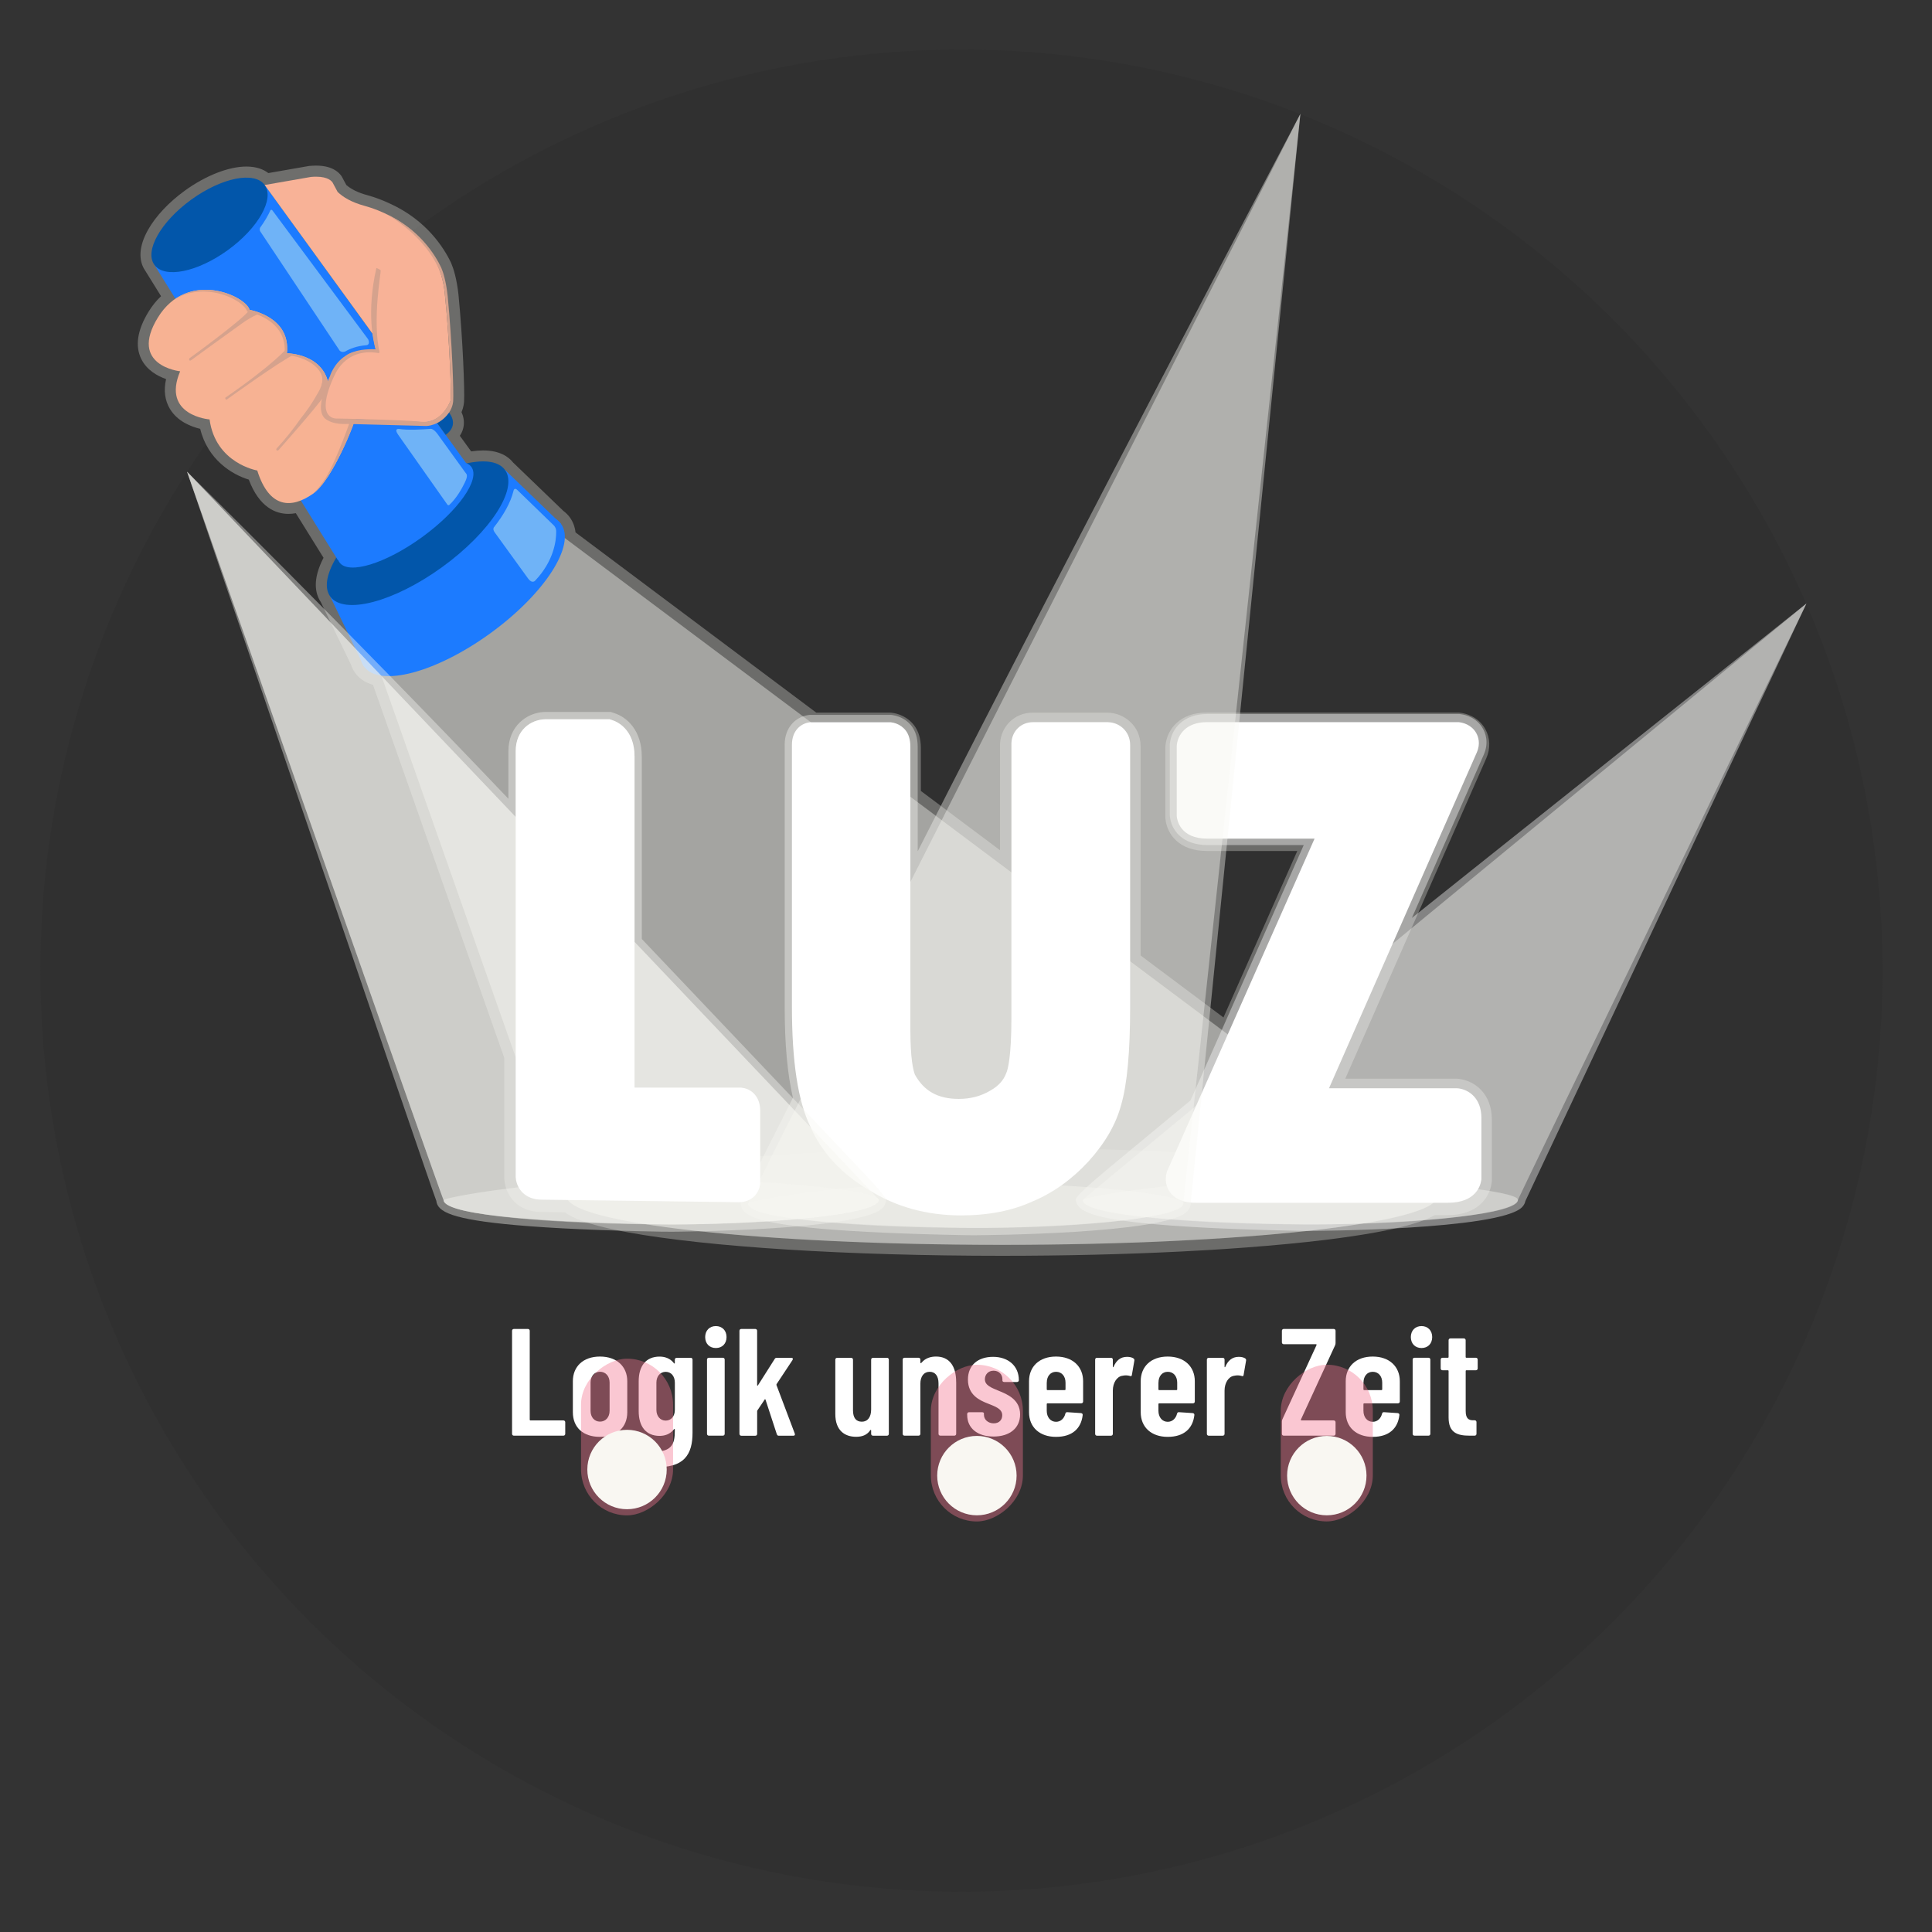 <?xml version="1.0" encoding="UTF-8"?>
<svg id="interactive" xmlns="http://www.w3.org/2000/svg" viewBox="0 0 530 530">
  <rect x="0" y="0" width="530" height="530" fill="#333333" stroke="none"/>
  <defs>
    <style>
      .cls-1, .cls-2 {
        fill: #fff;
      }

      .cls-3 {
        fill: #6fb3f7;
      }

      .cls-2, .cls-4, .cls-5 {
        opacity: .4;
      }

      .cls-6 {
        fill: #1c7bff;
      }

      .cls-7 {
        fill: #0256aa;
      }

      .cls-8 {
        fill: #303030;
      }

      .cls-4 {
        fill: #f4738f;
      }

      .cls-9 {
        opacity: .3;
      }

      .cls-10, .cls-11, .cls-5 {
        fill: #f9f7f2;
      }

      .cls-12 {
        fill: #f7b293;
      }

      .cls-11 {
        opacity: .2;
      }

      .cls-13 {
        fill: #f8b297;
      }

      .cls-14 {
        fill: #ea8e75;
      }

      .cls-15 {
        fill: #d5a28d;
      }
    </style>
  </defs>
  <circle class="cls-8" cx="263.75" cy="266.27" r="252.68"/>
  <g id="reallogo">
    <g class="cls-9">
      <path class="cls-10" d="m138.35,323.46l.03.32c.36,4.19,3.66,8.69,10.02,8.7l6.54.08c1.92,1.45,5.94,3.31,15.8,5.22.49.09.99.19,1.49.28,22.04,4.03,60.41,6.44,102.64,6.44,17.17,0,33.76-.4,49.28-1.18,2.65-.13,5.26-.28,7.8-.43,3.36-.2,6.68-.43,9.89-.67,7.96-.6,15.29-1.3,21.76-2.09,5.21-.64,9.89-1.33,13.9-2.07.51-.09,1.01-.19,1.5-.28,6.96-1.35,11.75-2.8,14.58-4.43h3.53c7.94,0,11.44-4.5,12.06-8.7l.08-.55v-17.06c-.02-6.92-4.57-10.55-9.06-11.08l-.43-.05h-30.71l38.68-87.89c1.18-2.68,1.08-5.6-.27-8.01-2.01-3.58-5.65-4.32-6.71-4.46l-.49-.07h-69.34c-7.15,0-10.78,4.53-11.2,9.01l-.04.36v19.48l.04.38c.41,4.03,3.63,8.74,11.36,8.74h24.8l-20.25,45.67-22.73-17.01v-57.36c0-5.73-4.6-9.2-9.07-9.25h-20.58c-4.83,0-8.66,3.66-8.92,8.53v.19s0,29.01,0,29.01l-21.71-16.25v-11.72c0-1.36-.17-2.59-.5-3.61-1.21-3.98-4.72-5.77-7.36-6.1l-.46-.06h-20.38l-66.04-49.44c-.18-1.55-.7-2.93-1.55-4.11-.49-.67-1.09-1.27-1.8-1.8l-13.75-13.24c-1.24-1.57-3.65-3.33-8.24-3.33-1.03,0-2.13.09-3.29.26l-3.1-4.28c.67-1,.95-1.96,1.05-2.73.2-1.45-.13-2.74-.59-3.75.58-1.4.68-2.53.7-2.98.18-2.78-.32-16.74-1.53-29.22-.48-4.41-1.35-7.14-1.99-8.65l-.05-.12c-1.94-4.09-6.69-11.62-16.62-16.18h0c-2.09-.99-4.23-1.8-6.36-2.38-2.47-.67-4.4-1.61-5.75-2.78l-1.25-2.33-.1-.15c-.91-1.3-2.86-2.85-6.97-2.85-.53,0-1.1.03-1.68.08h-.12s-11.28,1.97-11.28,1.97c-1.27-.98-3.18-1.79-6.02-1.79-4.87,0-11.18,2.47-16.89,6.61-4.38,3.17-7.96,6.98-10.08,10.73-2.49,4.41-2.76,8.39-.77,11.24l4.33,6.98c-1.29,1.21-2.44,2.64-3.43,4.26-3.08,5.03-3.75,9.39-2,12.96,1.52,3.09,4.45,4.69,6.81,5.52-.7,3.12-.34,5.88,1.08,8.22,2.08,3.43,5.83,4.85,8.28,5.43,2.06,8.48,8.75,12.55,13.33,13.93,2.92,7.72,7.47,9.4,10.88,9.4.66,0,1.33-.06,2.02-.19l7.6,12.23c-3.14,6.08-2.25,9.89-.77,12.11l8.29,17.19c.27.83.66,1.59,1.14,2.27.83,1.15,2.32,2.55,4.92,3.31l36,102.32v33.22Z"/>
    </g>
    <g>
      <path class="cls-5" d="m394.23,328.04c.15-.95-.93-2-.93-2l-240.72-180.21-48.83,37.02,50.75,144.22s.29.55.99,1.15c0,0,0,0,0,0,0,7.33,53.45,13.27,119.38,13.27s119.38-5.94,119.38-13.27c0-.06-.01-.13-.02-.19Z"/>
      <g>
        <g>
          <path class="cls-6" d="m119.29,152.8c-14.92,10.81-23.62,24.27-19.43,30.05,4.19,5.79,19.69,1.72,34.61-9.09,14.92-10.81,23.62-24.27,19.43-30.05-4.19-5.79-19.69-1.72-34.61,9.09Z"/>
          <polygon class="cls-6" points="138.54 128.91 153.9 143.7 99.86 182.85 90.59 163.64 138.54 128.91"/>
          <path class="cls-7" d="m107.83,136.98c-13.24,9.59-20.96,21.53-17.24,26.66,3.72,5.13,17.47,1.52,30.7-8.07,13.24-9.59,20.96-21.53,17.24-26.66-3.72-5.13-17.47-1.52-30.7,8.07Z"/>
          <path class="cls-6" d="m106.74,135c-9.99,7.24-16.08,15.88-13.6,19.3,2.48,3.42,12.59.33,22.58-6.9,9.99-7.24,16.08-15.88,13.6-19.3-2.48-3.42-12.59-.33-22.58,6.9Z"/>
          <polygon class="cls-6" points="72.6 50.74 128.48 127.89 92.7 153.68 42.35 72.66 72.6 50.74"/>
          <path class="cls-7" d="m52.46,54.77c-8.35,6.05-12.88,14.06-10.11,17.88,2.77,3.83,11.79,2.02,20.14-4.03,8.35-6.05,12.88-14.06,10.11-17.88-2.77-3.83-11.79-2.02-20.14,4.03Z"/>
          <polygon class="cls-14" points="84.32 49.57 84.59 50.14 84.33 49.57 84.32 49.57"/>
        </g>
        <path class="cls-12" d="m97.46,114.98s-5.87,16.46-11.66,20.51c-5.79,4.05-11.94,4.07-15.23-6.42,0,0-11.44-1.92-13.08-14.01,0,0-13.22-1.03-8.07-13.2,0,0-14.23-1.51-6.11-14.75,8.12-13.24,24.07-6.01,25.16-2.1,0,0,11.38,1.83,10.22,11.91,0,0,10.77,0,11.6,9.72.44.09-5.36,10.82,7.16,8.34Z"/>
        <path class="cls-15" d="m67.81,85.49s11.38,1.83,10.22,11.91c0,0,10.77,0,11.6,9.71.44.09-5.36,10.82,7.16,8.34,0,0-5.64,15.8-11.31,20.24.1-.07.21-.14.31-.21,5.79-4.05,11.66-20.51,11.66-20.51-12.53,2.48-6.73-8.25-7.16-8.34-.84-9.71-11.6-9.71-11.6-9.71,1.15-10.08-10.22-11.91-10.22-11.91-.92-3.33-12.62-9.05-21.08-2.52,8.4-5.76,19.53-.25,20.42,3Z"/>
        <path class="cls-15" d="m66.07,88.93c3.88-2.79,5.57-2.96,5.57-2.96l-1.22-.16c.17-.12.27-.19.27-.19l-2.22-.6c-2.09,2.85-16.53,13.29-16.53,13.29-.25.85.41.57.41.57,1.41-1.07,8.77-6.37,13.73-9.94Z"/>
        <path class="cls-15" d="m78.69,96.93l.08-1.44s-3.67,4.44-16.97,13.61c0,0-.08.51.38.53,0,0,14.63-10.59,18.66-12.47l-2.15-.23Z"/>
        <path class="cls-3" d="m101.03,93.12l-26.23-35.31c-.39-.53-.64-.08-.64-.08-.53,1.2-1.5,2.94-2.82,4.76h0s-.24.56.09,1.04l21.41,32.15h0l.33.5c.28.28.75.52,1.53.24,0,0,0,0,0,0,1.22-.71,3.16-1.53,5.78-1.71,0,0,0,0,.01,0,1.04-.12.67-1.23.53-1.58Z"/>
        <path class="cls-15" d="m97.46,114.98s-6.88,1.44-7.76-2.09c-.87-3.52.69-6.54.69-6.54,0,0-.84-3.4-1.66-4.49,0,0-.08.44-.32,1.26,0,0,0,0,0,.01.22,1,.11,2.74-1.66,5.44,0,0,0,0-.01.02-.94,1.72-2.35,3.84-4.43,6.46,0,0-.01.01-.02.02-1.69,2.45-3.82,5.16-6.49,8.06,0,0-.11.68.56.4,0,0,10.26-11.5,12.67-15.06,0,0-4.53,8.46,6.75,7.81,0,0-4.57,13.05-8.07,17.43,0,0,5.81-7.06,9.75-18.75Z"/>
        <path class="cls-15" d="m87.23,101.23s1.75,1.8,1.06,4.15,1.49-.04,1.49-.04l-1.56-3.58-.98-.52Z"/>
        <path class="cls-7" d="m122.95,112.91s3.38,3.45-.68,6.39l-2.42-3.35s2.24-1.29,3.11-3.04Z"/>
        <path class="cls-13" d="m123.6,109.9c.27-.73-.2-16.21-1.61-29.67-1.42-13.45-12.32-21.12-22.01-23.77-3.64-.99-5.92-2.42-7.36-3.81l-1.4-2.61c-.45-.64-1.86-1.87-5.93-1.5,0,0,0,0,0,0l-12.68,2.21,29.63,40.85s.7,4.16,1,4.77c0,0-3.91-.64-6.97.51,0,0-5.23,2.2-7.04,11.28-1.81,9.08,2.62,6.59,8.24,6.83,0,0,0,0,0,0l18.04.77c5.51.57,7.83-5.12,8.1-5.86Z"/>
        <path class="cls-3" d="m127.52,132.33c.81-1.56.53-2.16.45-2.29l-.45-.6h0s-7.43-10.29-7.43-10.29c-.86-1.19-1.51-1.47-1.87-1.52-.1,0-.21.02-.33.03h0c-1.93.15-6.06.41-8.54,0h0s-1.33-.12-.13,1.59c0,0,0,0,0,0l13.54,19.23s.22.22.47.06c2.05-1.91,3.46-4.47,4.3-6.2Z"/>
        <path class="cls-3" d="m152.58,145.83c.01-.95-.48-1.52-.62-1.66l-.04-.04h0s-10.06-9.76-10.06-9.76c0,0-.76-.78-1,.29-.02.07-.03.13-.04.17-.74,2.97-2.58,6.35-5.34,9.85h0s-.4.5.24,1.38l9.13,12.62c.84,1.16,1.51.96,1.85.72,5.33-5.55,5.9-11.23,5.88-13.57Z"/>
        <path class="cls-15" d="m123.14,113.26c1.19-1.76,1.18-3.29,1.18-3.29.18-2.24-.28-15.96-1.51-28.75-.45-4.14-1.24-6.57-1.77-7.8-1.71-3.59-6.02-10.55-15.16-14.74,0,0,11.01,5.85,14.92,16.11.57,1.67.98,3.46,1.18,5.37,1.42,13.45,1.89,28.93,1.61,29.67-.27.73-2.59,6.43-8.1,5.86s-22.89-.88-22.89-.88c0,0-6.66.8-.93-11.66.03.33,2.51-7.84,12.06-6.31.35.06.38-.2.38-.2-1.99-8.95.44-22.07.32-22.33-.02-.04,0-.07,0-.1-.07-.18-.43-.35-.43-.35l-.75-.35c-2.71,12.02-.89,19.98-.21,22.31h0c-5.93-.25-8.27,1.81-8.27,1.81-3.24,2.07-4.26,5.57-4.26,5.57-6.07,13.18.98,12.34.98,12.34,0,0,1.5.03,3.77.08l.5.69,21.18.55s3.61.02,6.18-3.59Z"/>
      </g>
      <ellipse class="cls-11" cx="274.87" cy="328.23" rx="119.38" ry="13.27"/>
    </g>
    <g id="subtitle-2" data-name="subtitle">
      <path class="cls-1" d="m140.47,393.34v-28.27c0-.29.21-.5.5-.5h3.85c.29,0,.5.21.5.5v24.38c0,.13.08.21.21.21h9.03c.29,0,.5.21.5.5v3.18c0,.29-.21.5-.5.5h-13.59c-.29,0-.5-.21-.5-.5Z"/>
      <path class="cls-1" d="m157.15,387.4v-8.49c0-4.01,2.8-6.77,7.44-6.77s7.49,2.76,7.49,6.77v8.49c0,4.14-2.8,6.77-7.49,6.77s-7.44-2.63-7.44-6.77Zm10.08-.38v-7.74c0-1.76-1.09-2.97-2.63-2.97s-2.59,1.21-2.59,2.97v7.74c0,1.76,1.05,2.97,2.59,2.97s2.63-1.21,2.63-2.97Z"/>
      <path class="cls-1" d="m185.63,372.48h3.85c.29,0,.5.21.5.5v20.07c0,5.77-2.13,9.87-10.75,9.37-.33-.04-.5-.25-.5-.54v-3.22c0-.33.21-.5.54-.46,4.93.13,5.85-2.01,5.85-5.6v-.46c0-.17-.13-.21-.25-.04-1.09,1.42-2.63,1.8-3.93,1.8-3.81,0-5.73-2.68-5.73-6.78v-8.2c0-4.22,2.01-6.77,5.73-6.77,1.34,0,2.89.42,3.93,1.8.13.17.25.13.25-.04v-.92c0-.29.21-.5.5-.5Zm-.5,14.3v-7.48c0-1.76-1-2.97-2.51-2.97s-2.55,1.21-2.55,2.97v7.48c0,1.71,1.05,2.93,2.55,2.93s2.51-1.21,2.51-2.93Z"/>
      <path class="cls-1" d="m193.45,366.79c0-1.8,1.21-3.01,2.93-3.01s2.93,1.21,2.93,3.01-1.17,3.01-2.93,3.01-2.93-1.21-2.93-3.01Zm.5,26.55v-20.37c0-.29.21-.5.5-.5h3.85c.29,0,.5.21.5.5v20.37c0,.29-.21.5-.5.5h-3.85c-.29,0-.5-.21-.5-.5Z"/>
      <path class="cls-1" d="m202.85,393.34v-28.27c0-.29.21-.5.5-.5h3.85c.29,0,.5.21.5.5v14.89c0,.21.17.21.25.04l4.56-7.19c.13-.25.33-.33.59-.33h4.01c.38,0,.5.29.29.63l-4.35,6.57c-.04.08-.08.21-.04.29l5.02,13.3c.13.38-.04.59-.42.59h-3.97c-.29,0-.46-.17-.54-.42l-3.09-9.45c-.04-.17-.17-.21-.25-.04l-1.97,2.93c-.04.08-.08.17-.08.25v6.23c0,.29-.21.5-.5.5h-3.85c-.29,0-.5-.21-.5-.5Z"/>
      <path class="cls-1" d="m239.48,372.48h3.85c.29,0,.5.21.5.5v20.37c0,.29-.21.5-.5.5h-3.85c-.29,0-.5-.21-.5-.5v-.92c0-.17-.13-.25-.25-.08-.92,1.38-2.3,1.8-3.89,1.8-3.14,0-5.69-1.76-5.69-6.23v-14.93c0-.29.21-.5.5-.5h3.85c.29,0,.5.21.5.5v13.88c0,2.09.84,3.14,2.43,3.14s2.55-1.26,2.55-3.35v-13.67c0-.29.21-.5.5-.5Z"/>
      <path class="cls-1" d="m262.31,379.12v14.22c0,.29-.21.5-.5.5h-3.85c-.29,0-.5-.21-.5-.5v-13.84c0-2.01-.88-3.18-2.43-3.18s-2.55,1.21-2.55,3.3v13.72c0,.29-.21.5-.5.5h-3.85c-.29,0-.5-.21-.5-.5v-20.37c0-.29.21-.5.5-.5h3.85c.29,0,.5.21.5.5v.84c0,.17.17.21.33,0,1.09-1.3,2.59-1.67,3.97-1.67,3.64,0,5.52,2.59,5.52,6.98Z"/>
      <path class="cls-1" d="m265.32,388.2v-.29c0-.29.21-.5.5-.5h3.6c.29,0,.5.13.5.33v.38c0,1.34,1.17,2.34,2.68,2.34s2.34-.96,2.34-2.22c0-1.8-2.01-2.43-3.97-3.22-2.26-.88-5.44-2.34-5.44-6.57,0-3.93,2.72-6.23,6.9-6.23s7.07,2.51,7.07,6.4c0,.29-.21.5-.5.5h-3.51c-.29,0-.5-.17-.5-.38v-.38c0-1.34-1-2.34-2.43-2.34-1.55,0-2.38,1.17-2.38,2.34,0,1.71,1.84,2.34,3.72,3.14,2.47,1,5.94,2.43,5.94,6.52,0,3.72-2.84,6.06-7.28,6.06s-7.23-2.3-7.23-5.9Z"/>
      <path class="cls-1" d="m296.64,384.98h-9.28c-.13,0-.21.08-.21.21v1.84c0,1.76,1.05,3.01,2.55,3.01,1.34,0,2.26-1,2.55-2.22.08-.29.25-.46.54-.42l3.76.25c.29.04.5.21.46.54-.42,3.72-2.89,5.98-7.32,5.98s-7.4-2.59-7.4-6.77v-8.49c0-4.01,2.8-6.77,7.4-6.77s7.44,2.76,7.44,6.77v5.56c0,.29-.21.5-.5.5Zm-9.49-5.69v1.84c0,.13.08.21.21.21h4.73c.13,0,.21-.08.21-.21v-1.84c0-1.76-1.05-2.97-2.59-2.97s-2.55,1.21-2.55,2.97Z"/>
      <path class="cls-1" d="m310.93,372.64c.25.17.29.38.25.63l-.67,3.89c-.04.38-.25.42-.59.29-.54-.17-1.34-.21-2.01-.04-1.55.21-2.63,1.97-2.63,4.06v11.88c0,.29-.21.5-.5.5h-3.85c-.29,0-.5-.21-.5-.5v-20.37c0-.29.21-.5.5-.5h3.85c.29,0,.5.21.5.5v1.92c0,.21.13.25.21.04.67-1.59,1.8-2.72,3.68-2.72.79,0,1.38.17,1.76.42Z"/>
      <path class="cls-1" d="m327.28,384.98h-9.28c-.13,0-.21.08-.21.21v1.84c0,1.76,1.05,3.01,2.55,3.01,1.34,0,2.26-1,2.55-2.22.08-.29.25-.46.54-.42l3.76.25c.29.04.5.21.46.54-.42,3.72-2.89,5.98-7.32,5.98s-7.4-2.59-7.4-6.77v-8.49c0-4.01,2.8-6.77,7.4-6.77s7.44,2.76,7.44,6.77v5.56c0,.29-.21.5-.5.5Zm-9.49-5.69v1.84c0,.13.08.21.21.21h4.73c.13,0,.21-.08.21-.21v-1.84c0-1.76-1.05-2.97-2.59-2.97s-2.55,1.21-2.55,2.97Z"/>
      <path class="cls-1" d="m341.58,372.64c.25.17.29.38.25.63l-.67,3.89c-.04.38-.25.42-.59.29-.54-.17-1.34-.21-2.01-.04-1.55.21-2.63,1.97-2.63,4.06v11.88c0,.29-.21.5-.5.5h-3.85c-.29,0-.5-.21-.5-.5v-20.37c0-.29.21-.5.5-.5h3.85c.29,0,.5.21.5.5v1.92c0,.21.13.25.21.04.67-1.59,1.8-2.72,3.68-2.72.79,0,1.38.17,1.76.42Z"/>
      <path class="cls-1" d="m351.66,393.34v-3.35c0-.21.04-.42.13-.63l9.37-20.36c.04-.13,0-.25-.13-.25h-8.87c-.29,0-.5-.21-.5-.5v-3.18c0-.29.21-.5.5-.5h13.72c.29,0,.5.21.5.5v3.35c0,.21-.04.42-.13.63l-9.37,20.36c-.04.13,0,.25.13.25h8.87c.29,0,.5.21.5.5v3.18c0,.29-.21.5-.5.5h-13.72c-.29,0-.5-.21-.5-.5Z"/>
      <path class="cls-1" d="m383.52,384.98h-9.28c-.13,0-.21.08-.21.21v1.84c0,1.76,1.05,3.01,2.55,3.01,1.34,0,2.26-1,2.55-2.22.08-.29.25-.46.54-.42l3.76.25c.29.04.5.21.46.54-.42,3.72-2.89,5.98-7.32,5.98s-7.4-2.59-7.4-6.77v-8.49c0-4.01,2.8-6.77,7.4-6.77s7.44,2.76,7.44,6.77v5.56c0,.29-.21.5-.5.5Zm-9.49-5.69v1.84c0,.13.08.21.21.21h4.73c.13,0,.21-.08.21-.21v-1.84c0-1.76-1.05-2.97-2.59-2.97s-2.55,1.21-2.55,2.97Z"/>
      <path class="cls-1" d="m387.03,366.79c0-1.8,1.21-3.01,2.93-3.01s2.93,1.21,2.93,3.01-1.17,3.01-2.93,3.01-2.93-1.21-2.93-3.01Zm.5,26.55v-20.37c0-.29.21-.5.5-.5h3.85c.29,0,.5.21.5.5v20.37c0,.29-.21.5-.5.5h-3.85c-.29,0-.5-.21-.5-.5Z"/>
      <path class="cls-1" d="m404.88,375.9h-2.59c-.13,0-.21.08-.21.21v10.96c0,2.05.79,2.59,2.17,2.55h.29c.29,0,.5.21.5.5v3.22c0,.29-.21.5-.5.5h-1.42c-3.39,0-5.73-.84-5.73-4.98v-12.75c0-.13-.08-.21-.21-.21h-1.46c-.29,0-.5-.21-.5-.5v-2.43c0-.29.21-.5.5-.5h1.46c.13,0,.21-.08.21-.21v-4.6c0-.29.21-.5.5-.5h3.68c.29,0,.5.21.5.5v4.6c0,.13.08.21.21.21h2.59c.29,0,.5.21.5.5v2.43c0,.29-.21.5-.5.5Z"/>
    </g>
  </g>
  <g id="z">
    <g id="light-z">
      <path id="outline" class="cls-2" d="m359.9,337.68c-1.16,0-2.2,0-3.11-.03-16.45-.31-29.83-.91-39.75-1.79-17.77-1.57-21.55-3.7-21.89-6.62v-.12s-.01-.12-.01-.12q0-1.05,9.27-8.76c5.37-4.47,13.01-10.79,22.18-18.36l31.06-70.05h-26.35c-7.08,0-10-4.23-10.36-7.84l-.04-.28v-19.46l.04-.3c.4-4.03,3.7-8.07,10.2-8.07h69.27l.43.06c1.23.17,4.25.91,5.97,3.96.57.98,1.75,3.68.24,7.11l-19.73,44.81c2.31-1.9,108.24-86.27,108.24-86.27-.16.33-74.4,158.1-77.1,163.91-.1.51-.35,1.13-.95,1.73-6.19,6.21-57.09,6.48-57.6,6.48Z"/>
      <path class="cls-5" d="m416.41,329.15c.08-.47,79.15-163.59,79.15-163.59,0,0-198.88,163.38-198.53,163.69,0,0,0,0,0,0,.54,4.62,33.12,6.14,59.69,6.63,13.86.26,59.69-1.43,59.68-6.73Z"/>
      <path class="cls-5" d="m416.41,329.15c0,3.52-24.89,6.75-56.84,6.75s-62.53-2.51-62.53-6.66c0-.76,26.81-5.75,58.76-5.75s60.62,3.17,60.62,5.65Z"/>
      <path id="lZ" class="cls-1" d="m399.97,298.57l-.26-.03h-35.13l40.54-92.1c1.09-2.48.38-4.4-.14-5.33-1.33-2.37-3.78-2.86-4.5-2.96l-.29-.04h-69.14c-5.62,0-7.94,3.4-8.22,6.31l-.02.21v19.17l.02.22c.1,1.01.98,6.04,8.38,6.04h29.41l-40.48,91.31-.09.33c-.53,1.95-.17,3.94.99,5.45,2.14,2.8,5.86,2.8,7.08,2.8h69.13c7.59,0,8.88-4.7,9.09-6.14l.05-.33v-16.82c-.01-5.43-3.46-7.76-6.41-8.11Z"/>
    </g>
    <g id="toggle-z">
      <rect class="cls-4" x="342.48" y="383.26" width="42.99" height="25.25" rx="12.62" ry="12.62" transform="translate(759.86 31.9) rotate(90)"/>
      <circle class="cls-10" cx="363.98" cy="404.8" r="10.89"/>
    </g>
  </g>
  <g id="u">
    <g id="light-u">
      <path id="outline-2" data-name="outline" class="cls-5" d="m268.02,338.87c-1.16,0-2.21,0-3.12-.03-16.56-.31-29.94-.91-39.75-1.78-17.78-1.57-21.56-3.7-21.9-6.62v-.12s-.01-.12-.01-.12c0-.68,0-.74,14.28-29.04-1.52-6.58-2.26-14.8-2.26-25.11v-71.76c0-4.9,3.17-7.6,6.31-8.1l.51-.08h22.28l.38.04c2.36.3,5.47,1.88,6.54,5.39.3.93.47,2.06.47,3.32v28.68c43.86-86.51,104.37-201.12,104.98-202.31,0,0-29.34,291.95-30.11,298.99-.02.57-.23,1.38-1,2.15-6.19,6.2-57.08,6.48-57.59,6.48Z"/>
      <path class="cls-5" d="m324.61,330.11c.08-.47,32.12-298.87,32.12-298.87,0,0-151.84,298.66-151.49,298.96,0,0,0,0,0,0,.54,4.62,33.12,6.14,59.69,6.63,13.86.26,59.69-1.43,59.68-6.73Z"/>
      <path class="cls-5" d="m324.61,330.11c0,3.52-24.89,6.75-56.84,6.75s-62.53-2.51-62.53-6.66c0-.76,26.81-5.75,58.76-5.75s60.62,3.17,60.62,5.65Z"/>
      <path id="lU" class="cls-1" d="m303.96,198.11h-20.58c-3.26,0-5.75,2.39-5.92,5.68v.12s0,75.07,0,75.07c0,10.97-.98,14.39-1.4,15.36l-.07.17c-.74,1.91-2.12,3.42-4.28,4.65-2.62,1.55-5.46,2.3-8.68,2.3-5.69,0-9.52-2.11-12.04-6.65-.49-1.26-1.25-4.47-1.25-12.38v-77.55c0-1.06-.13-1.98-.38-2.73-.79-2.6-3.11-3.78-4.85-3.99l-.27-.03h-22l-.36.06c-2.14.34-4.63,2.16-4.63,6.13v71.76c0,15.15,1.64,25.91,5.01,32.9,3.14,7.17,8.55,13.03,16.07,17.43,7.4,4.66,15.91,7.01,25.31,7.01,7.48,0,14.06-1.29,19.57-3.82,5.68-2.36,10.85-6.06,15.4-11,4.53-4.99,7.55-10.23,8.94-15.46,1.67-5.71,2.48-14.57,2.48-27.07v-71.69c0-3.87-3.06-6.22-6.07-6.26Z"/>
    </g>
    <g id="toggle-u">
      <rect class="cls-4" x="246.5" y="383.26" width="42.99" height="25.25" rx="12.62" ry="12.62" transform="translate(663.87 127.89) rotate(90)"/>
      <circle class="cls-10" cx="267.99" cy="404.8" r="10.89"/>
    </g>
  </g>
  <g id="l">
    <g id="light-l">
      <path class="cls-5" d="m184.36,337.9c-1.12,0-2.13,0-3.02-.02-16.46-.31-29.84-.91-39.75-1.79-17.77-1.57-21.55-3.7-21.89-6.62h.01c-1.59-3.94-68.4-200.06-68.4-200.06,0,0,43.6,42.86,88.16,89.72v-13.07c0-6.85,5.01-10.6,9.97-10.75h18.1s.97.32.97.32c3.64,1.16,7.55,4.91,7.55,11.92v50.04c18.05,18.99,34.58,36.4,46.64,49.13,6.09,6.43,11.04,11.67,14.47,15.31q5.88,6.24,5.88,7.12c0,.57-.17,1.44-1,2.27-6.18,6.21-57.19,6.48-57.7,6.48Z"/>
      <path id="outline-3" data-name="outline" class="cls-5" d="m241.06,329.15c.02,5.3-45.82,6.98-59.68,6.73-13.29-.25-28.07-.76-39.61-1.78-11.53-1.02-19.81-2.55-20.08-4.86-.35-.3-70.37-199.83-70.37-199.83,0,0,44.35,46.55,90.16,94.72v-18.07c0-5.84,4.16-8.63,8.03-8.75h17.72l.67.22c1.44.46,6.17,2.56,6.17,10.02v50.84c36.52,38.42,66.99,70.54,66.99,70.76Z"/>
      <path class="cls-5" d="m241.06,329.15c.08-.47-189.74-199.74-189.74-199.74,0,0,70.02,199.53,70.37,199.83,0,0,0,0,0,0,.54,4.62,33.12,6.14,59.69,6.63,13.86.26,59.69-1.43,59.68-6.73Z"/>
      <path class="cls-5" d="m241.06,329.15c0,3.52-24.89,6.75-56.84,6.75s-62.53-2.51-62.53-6.66c0-.76,26.81-5.75,58.76-5.75s60.62,3.17,60.62,5.65Z"/>
      <path id="lL" class="cls-1" d="m203.4,298.37h-.17s-29.16-.01-29.16-.01v-90.81c0-7.46-4.73-9.56-6.18-10.02l-.67-.21h-17.72c-3.87.12-8.03,2.91-8.03,8.75v116.88l.02.19c.26,2.96,2.56,5.95,7.07,5.96l54.16.7c3.6,0,5.65-2.62,5.82-5.2v-.14s0-19.8,0-19.8c0-4.04-2.66-6.08-5.14-6.27Z"/>
    </g>
    <g id="toggle-l">
      <rect class="cls-4" x="150.52" y="381.58" width="42.99" height="25.25" rx="12.62" ry="12.62" transform="translate(566.22 222.2) rotate(90)"/>
      <circle class="cls-10" cx="172.01" cy="403.13" r="10.89"/>
    </g>
  </g>
</svg>